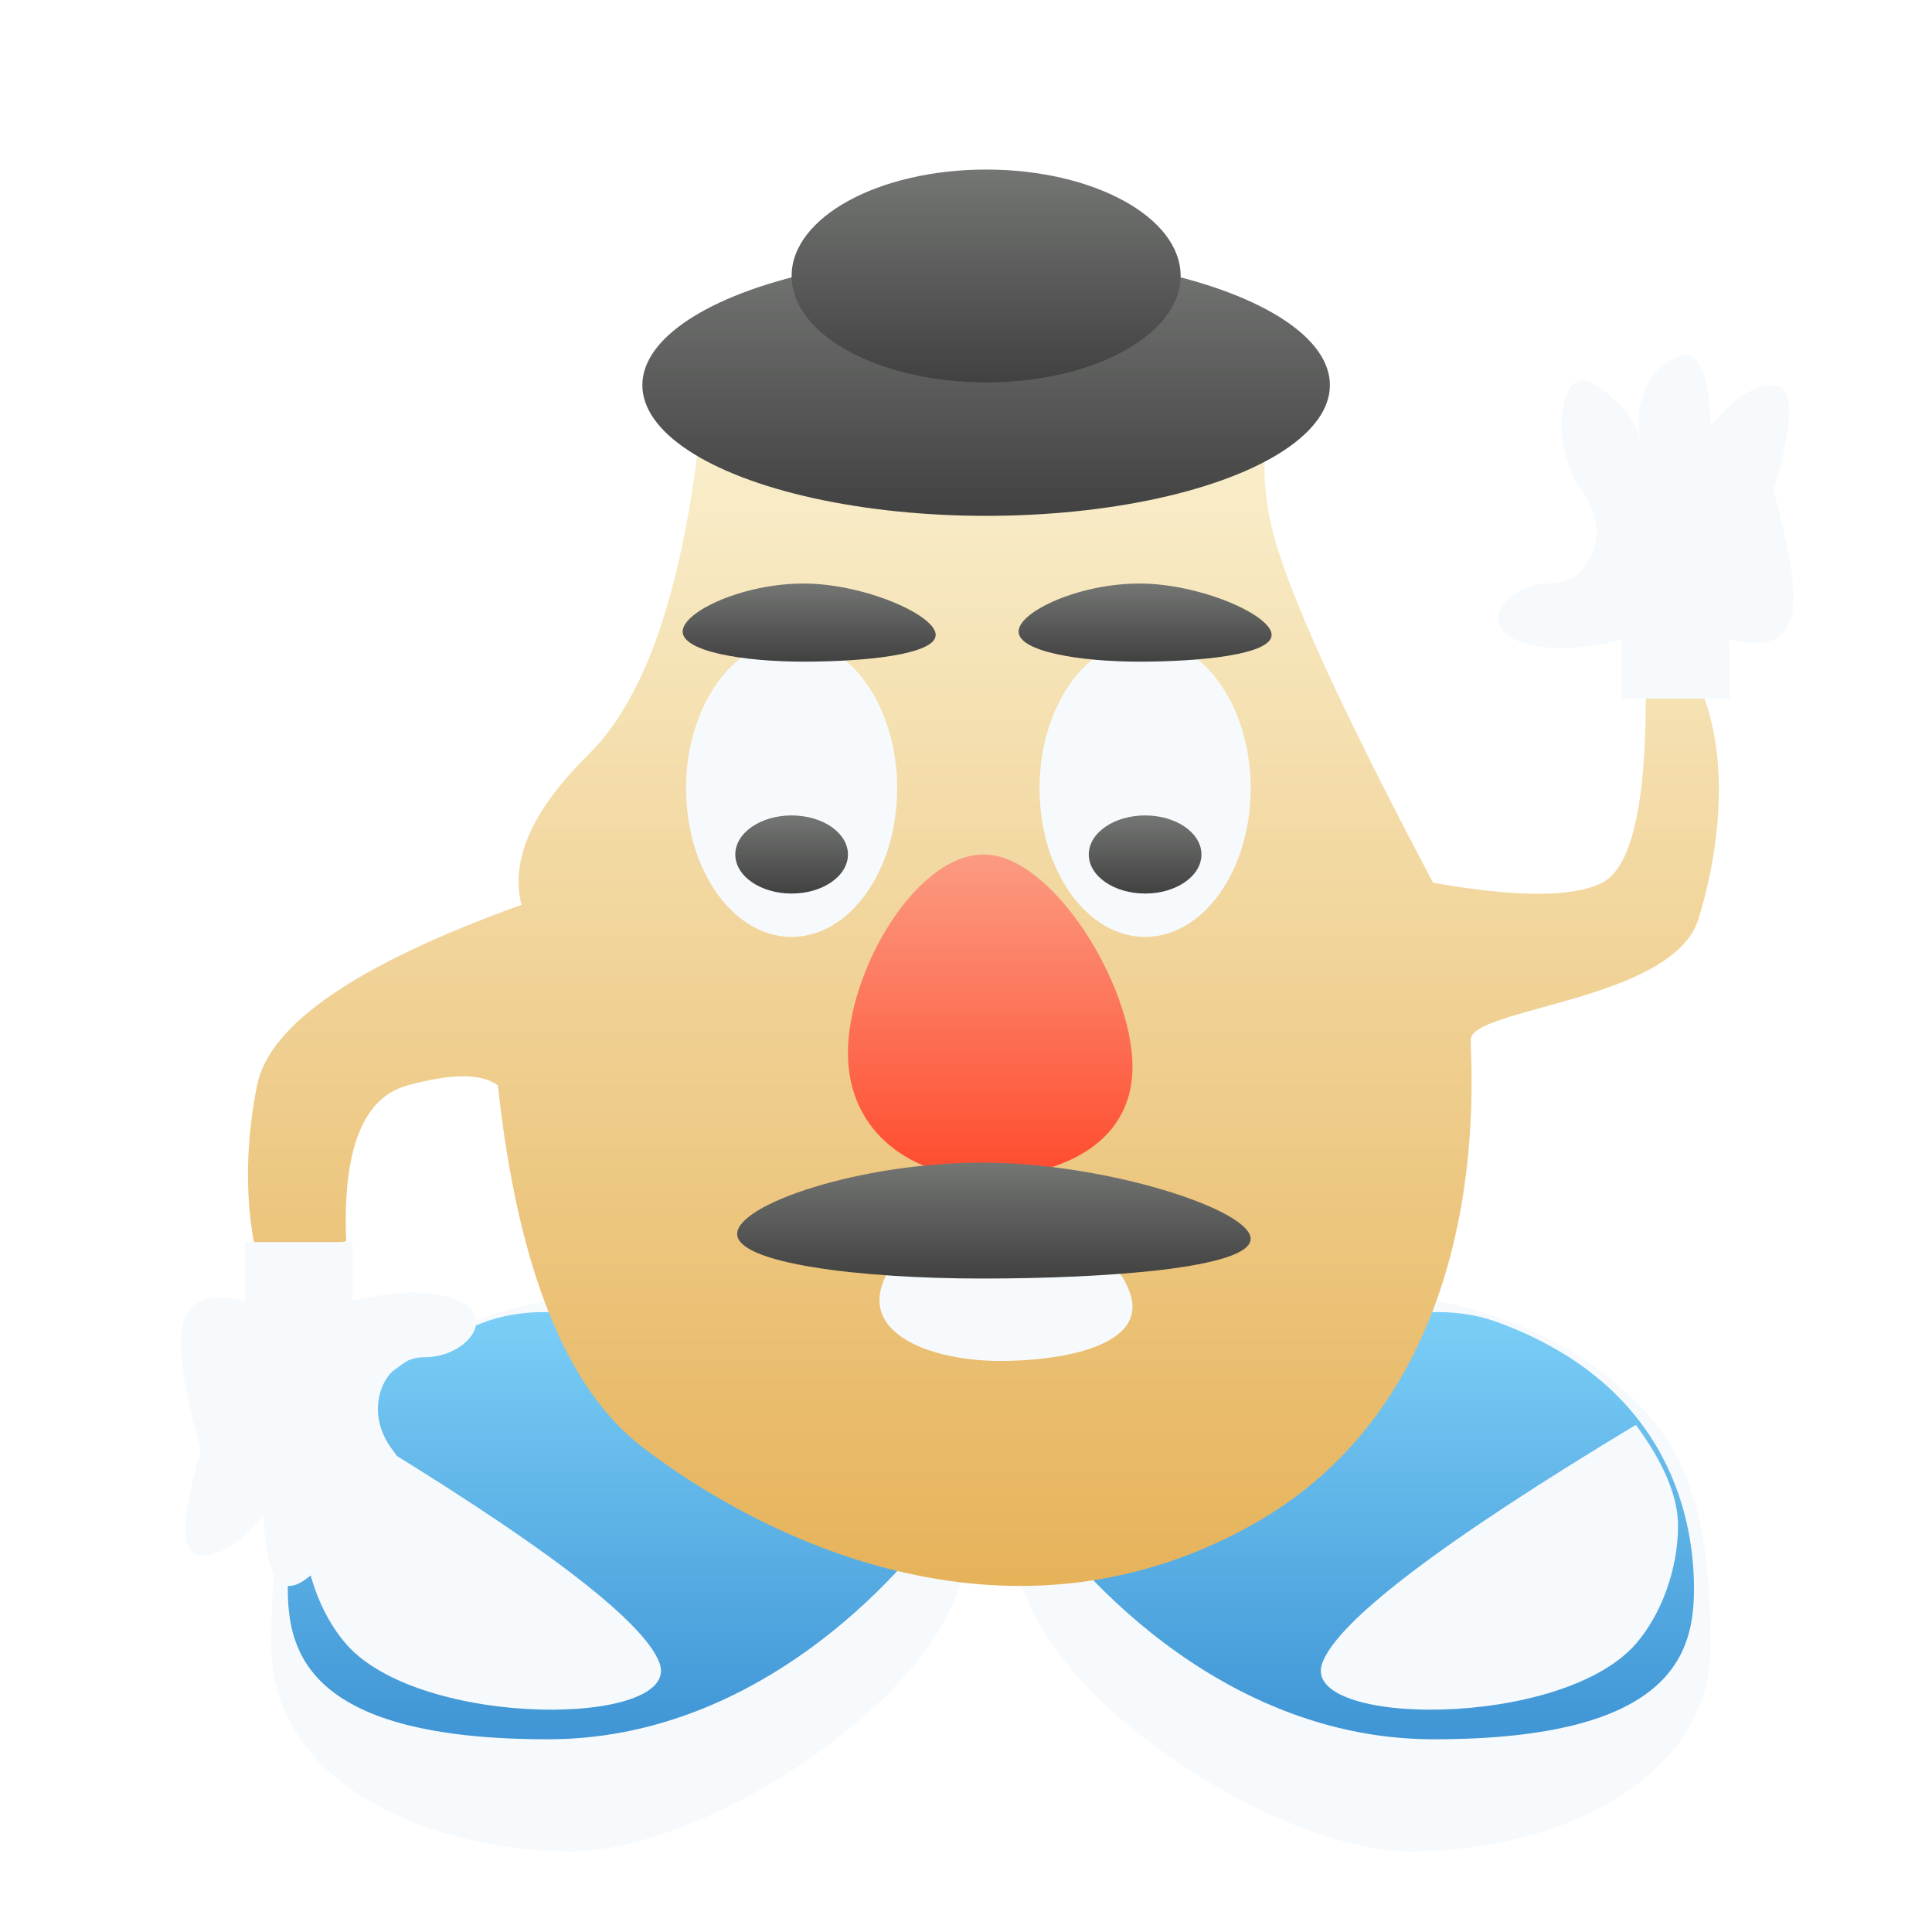<svg xmlns="http://www.w3.org/2000/svg" width="96" height="96" viewBox="0 0 96 96">
  <defs>
    <filter id="com.apps.ktuberling-a" width="130%" height="128.7%" x="-15%" y="-14.4%" filterUnits="objectBoundingBox">
      <feOffset dy="2" in="SourceAlpha" result="shadowOffsetOuter1"/>
      <feGaussianBlur in="shadowOffsetOuter1" result="shadowBlurOuter1" stdDeviation="2"/>
      <feColorMatrix in="shadowBlurOuter1" result="shadowMatrixOuter1" values="0 0 0 0 0   0 0 0 0 0   0 0 0 0 0  0 0 0 0.2 0"/>
      <feMerge>
        <feMergeNode in="shadowMatrixOuter1"/>
        <feMergeNode in="SourceGraphic"/>
      </feMerge>
    </filter>
    <linearGradient id="com.apps.ktuberling-b" x1="50%" x2="50%" y1="0%" y2="100%">
      <stop offset="0%" stop-color="#82D6FB"/>
      <stop offset="100%" stop-color="#3F95D5"/>
    </linearGradient>
    <linearGradient id="com.apps.ktuberling-c" x1="50%" x2="50%" y1="0%" y2="100%">
      <stop offset="0%" stop-color="#FAF1D1"/>
      <stop offset="100%" stop-color="#E5AF53"/>
    </linearGradient>
    <linearGradient id="com.apps.ktuberling-d" x1="50%" x2="50%" y1="0%" y2="100%">
      <stop offset="0%" stop-color="#747674"/>
      <stop offset="100%" stop-color="#404140"/>
    </linearGradient>
    <linearGradient id="com.apps.ktuberling-e" x1="50%" x2="50%" y1="0%" y2="100%">
      <stop offset="0%" stop-color="#747674"/>
      <stop offset="100%" stop-color="#404140"/>
    </linearGradient>
    <linearGradient id="com.apps.ktuberling-f" x1="50%" x2="50%" y1="0%" y2="100%">
      <stop offset="0%" stop-color="#747674"/>
      <stop offset="100%" stop-color="#404140"/>
    </linearGradient>
    <linearGradient id="com.apps.ktuberling-g" x1="50%" x2="50%" y1="0%" y2="100%">
      <stop offset="0%" stop-color="#FB9B82"/>
      <stop offset="100%" stop-color="#FF4B2E"/>
    </linearGradient>
    <linearGradient id="com.apps.ktuberling-h" x1="50%" x2="50%" y1="0%" y2="100%">
      <stop offset="0%" stop-color="#747674"/>
      <stop offset="100%" stop-color="#404140"/>
    </linearGradient>
    <linearGradient id="com.apps.ktuberling-i" x1="50%" x2="50%" y1="0%" y2="100%">
      <stop offset="0%" stop-color="#747674"/>
      <stop offset="100%" stop-color="#404140"/>
    </linearGradient>
  </defs>
  <g fill="none" fill-rule="evenodd" filter="url(#com.apps.ktuberling-a)" transform="translate(8.99 6.425)">
    <path fill="#F7FAFC" d="M19.367,83.575 C26.311,83.575 39.01,75.295 39.01,68.429 C39.01,61.563 27.383,56.015 20.439,56.015 C16.395,56.015 10.238,58.284 6.98,62.609 C4.644,65.711 4.486,70.495 4.486,73.363 C4.486,80.229 12.422,83.575 19.367,83.575 Z"/>
    <path fill="url(#com.apps.ktuberling-b)" d="M37.504,67.336 C37.504,67.336 30.149,77.999 18.245,77.999 C6.342,77.999 5.311,73.699 5.311,70.518 C5.311,67.336 6.342,60.457 15.098,57.266 C23.854,54.075 37.504,67.336 37.504,67.336 Z"/>
    <path fill="#F7FAFC" d="M8.198,62.375 C17.822,68.168 23.017,72.115 23.783,74.216 C24.931,77.368 11.91,77.529 8.198,73.254 C6.933,71.797 6.104,69.535 6.104,67.385 C6.104,65.951 6.802,64.281 8.198,62.375 Z"/>
    <path fill="#F7FAFC" d="M56.367,83.575 C63.311,83.575 76.01,75.295 76.01,68.429 C76.01,61.563 64.383,56.015 57.439,56.015 C53.395,56.015 47.238,58.284 43.98,62.609 C41.644,65.711 41.486,70.495 41.486,73.363 C41.486,80.229 49.422,83.575 56.367,83.575 Z" transform="matrix(-1 0 0 1 117.495 0)"/>
    <path fill="url(#com.apps.ktuberling-b)" d="M75.184,67.336 C75.184,67.336 67.829,77.999 55.925,77.999 C44.021,77.999 42.991,73.699 42.991,70.518 C42.991,67.336 44.021,60.457 52.778,57.266 C61.534,54.075 75.184,67.336 75.184,67.336 Z" transform="matrix(-1 0 0 1 118.175 0)"/>
    <path fill="#F7FAFC" d="M58.735,62.375 C68.359,68.168 73.554,72.115 74.32,74.216 C75.468,77.368 62.447,77.529 58.735,73.254 C57.47,71.797 56.641,69.535 56.641,67.385 C56.641,65.951 57.339,64.281 58.735,62.375 Z" transform="matrix(-1 0 0 1 131.032 0)"/>
    <path fill="url(#com.apps.ktuberling-c)" d="M25.764,13.237 C24.877,21.043 23.04,26.319 20.252,29.065 C17.464,31.812 16.354,34.302 16.921,36.535 C8.763,39.477 4.383,42.469 3.782,45.511 C3.181,48.554 3.181,51.408 3.782,54.075 L8.21,53.25 C8.03,48.699 9.041,46.12 11.244,45.511 C13.446,44.903 14.948,44.903 15.75,45.511 C16.732,54.571 19.124,60.561 22.928,63.481 C28.634,67.862 40.855,74.194 53.154,67.385 C65.453,60.575 64.088,44.838 64.088,43.244 C64.088,41.65 74.16,41.319 75.411,37.225 C76.662,33.13 76.845,28.66 75.411,25.585 C74.455,23.536 73.582,23.771 72.79,26.292 C72.783,31.659 72.058,34.708 70.614,35.439 C69.17,36.17 66.372,36.17 62.221,35.439 C57.566,26.652 54.891,20.755 54.196,17.748 C53.502,14.741 53.839,12.395 55.208,10.712 L25.764,13.237 Z"/>
    <ellipse cx="40.01" cy="10.712" fill="url(#com.apps.ktuberling-d)" rx="17.082" ry="6.495"/>
    <ellipse cx="30.345" cy="30.745" fill="#F7FAFC" rx="5.245" ry="7.384"/>
    <ellipse cx="30.345" cy="34.034" fill="url(#com.apps.ktuberling-e)" rx="2.799" ry="1.941"/>
    <ellipse cx="47.91" cy="30.745" fill="#F7FAFC" rx="5.245" ry="7.384"/>
    <ellipse cx="40.01" cy="5.287" fill="url(#com.apps.ktuberling-f)" rx="9.665" ry="5.287"/>
    <ellipse cx="47.91" cy="34.034" fill="url(#com.apps.ktuberling-e)" rx="2.799" ry="1.941"/>
    <path fill="url(#com.apps.ktuberling-g)" d="M39.896,50.075 C43.282,50.075 47.283,48.658 47.283,44.58 C47.283,40.502 43.282,34.034 39.896,34.034 C36.51,34.034 33.143,39.82 33.143,43.898 C33.143,47.976 36.51,50.075 39.896,50.075 Z"/>
    <path fill="url(#com.apps.ktuberling-h)" d="M30.935 24.452C33.946 24.452 37.504 24.109 37.504 23.122 37.504 22.135 33.946 20.57 30.935 20.57 27.924 20.57 24.931 21.97 24.931 22.957 24.931 23.944 27.924 24.452 30.935 24.452zM47.627 24.452C50.638 24.452 54.196 24.109 54.196 23.122 54.196 22.135 50.638 20.57 47.627 20.57 44.616 20.57 41.623 21.97 41.623 22.957 41.623 23.944 44.616 24.452 47.627 24.452z"/>
    <path fill="#F7FAFC" d="M40.714 59.199C43.725 59.199 47.283 58.508 47.283 56.519 47.283 54.53 43.725 51.375 40.714 51.375 37.703 51.375 34.71 54.197 34.71 56.186 34.71 58.175 37.703 59.199 40.714 59.199zM71.597 23.362C69.326 23.929 67.561 23.929 66.302 23.362 64.413 22.511 65.988 20.57 68.003 20.57 70.018 20.57 71.192 17.997 69.598 15.946 68.003 13.896 68.402 9.349 70.336 10.712 71.625 11.62 72.354 12.55 72.522 13.5 72.221 11.715 72.706 10.382 73.977 9.501 75.249 8.619 75.928 9.704 76.013 12.755 77.074 11.393 78.116 10.712 79.138 10.712 80.159 10.712 80.159 12.457 79.138 15.946 80.085 19.344 80.352 21.532 79.94 22.511 79.527 23.49 78.531 23.773 76.95 23.362L76.95 26.292 71.597 26.292 71.597 23.362z"/>
    <path fill="#F7FAFC" d="M6.143,67.45 C3.872,68.017 2.107,68.017 0.848,67.45 C-1.04,66.599 0.535,64.658 2.55,64.658 C4.565,64.658 5.738,62.085 4.144,60.034 C2.55,57.984 2.948,53.437 4.882,54.8 C6.172,55.708 6.901,56.638 7.069,57.588 C6.767,55.803 7.252,54.471 8.524,53.589 C9.796,52.708 10.474,53.792 10.559,56.843 C11.621,55.481 12.663,54.8 13.684,54.8 C14.706,54.8 14.706,56.545 13.684,60.034 C14.632,63.432 14.899,65.62 14.486,66.599 C14.074,67.578 13.077,67.862 11.497,67.45 L11.497,70.38 L6.143,70.38 L6.143,67.45 Z" transform="rotate(-180 7.337 61.836)"/>
    <path fill="url(#com.apps.ktuberling-i)" d="M39.824,55.105 C45.934,55.105 53.154,54.597 53.154,53.132 C53.154,51.668 45.934,49.345 39.824,49.345 C33.714,49.345 27.64,51.423 27.64,52.887 C27.64,54.352 33.714,55.105 39.824,55.105 Z"/>
  </g>
</svg>
